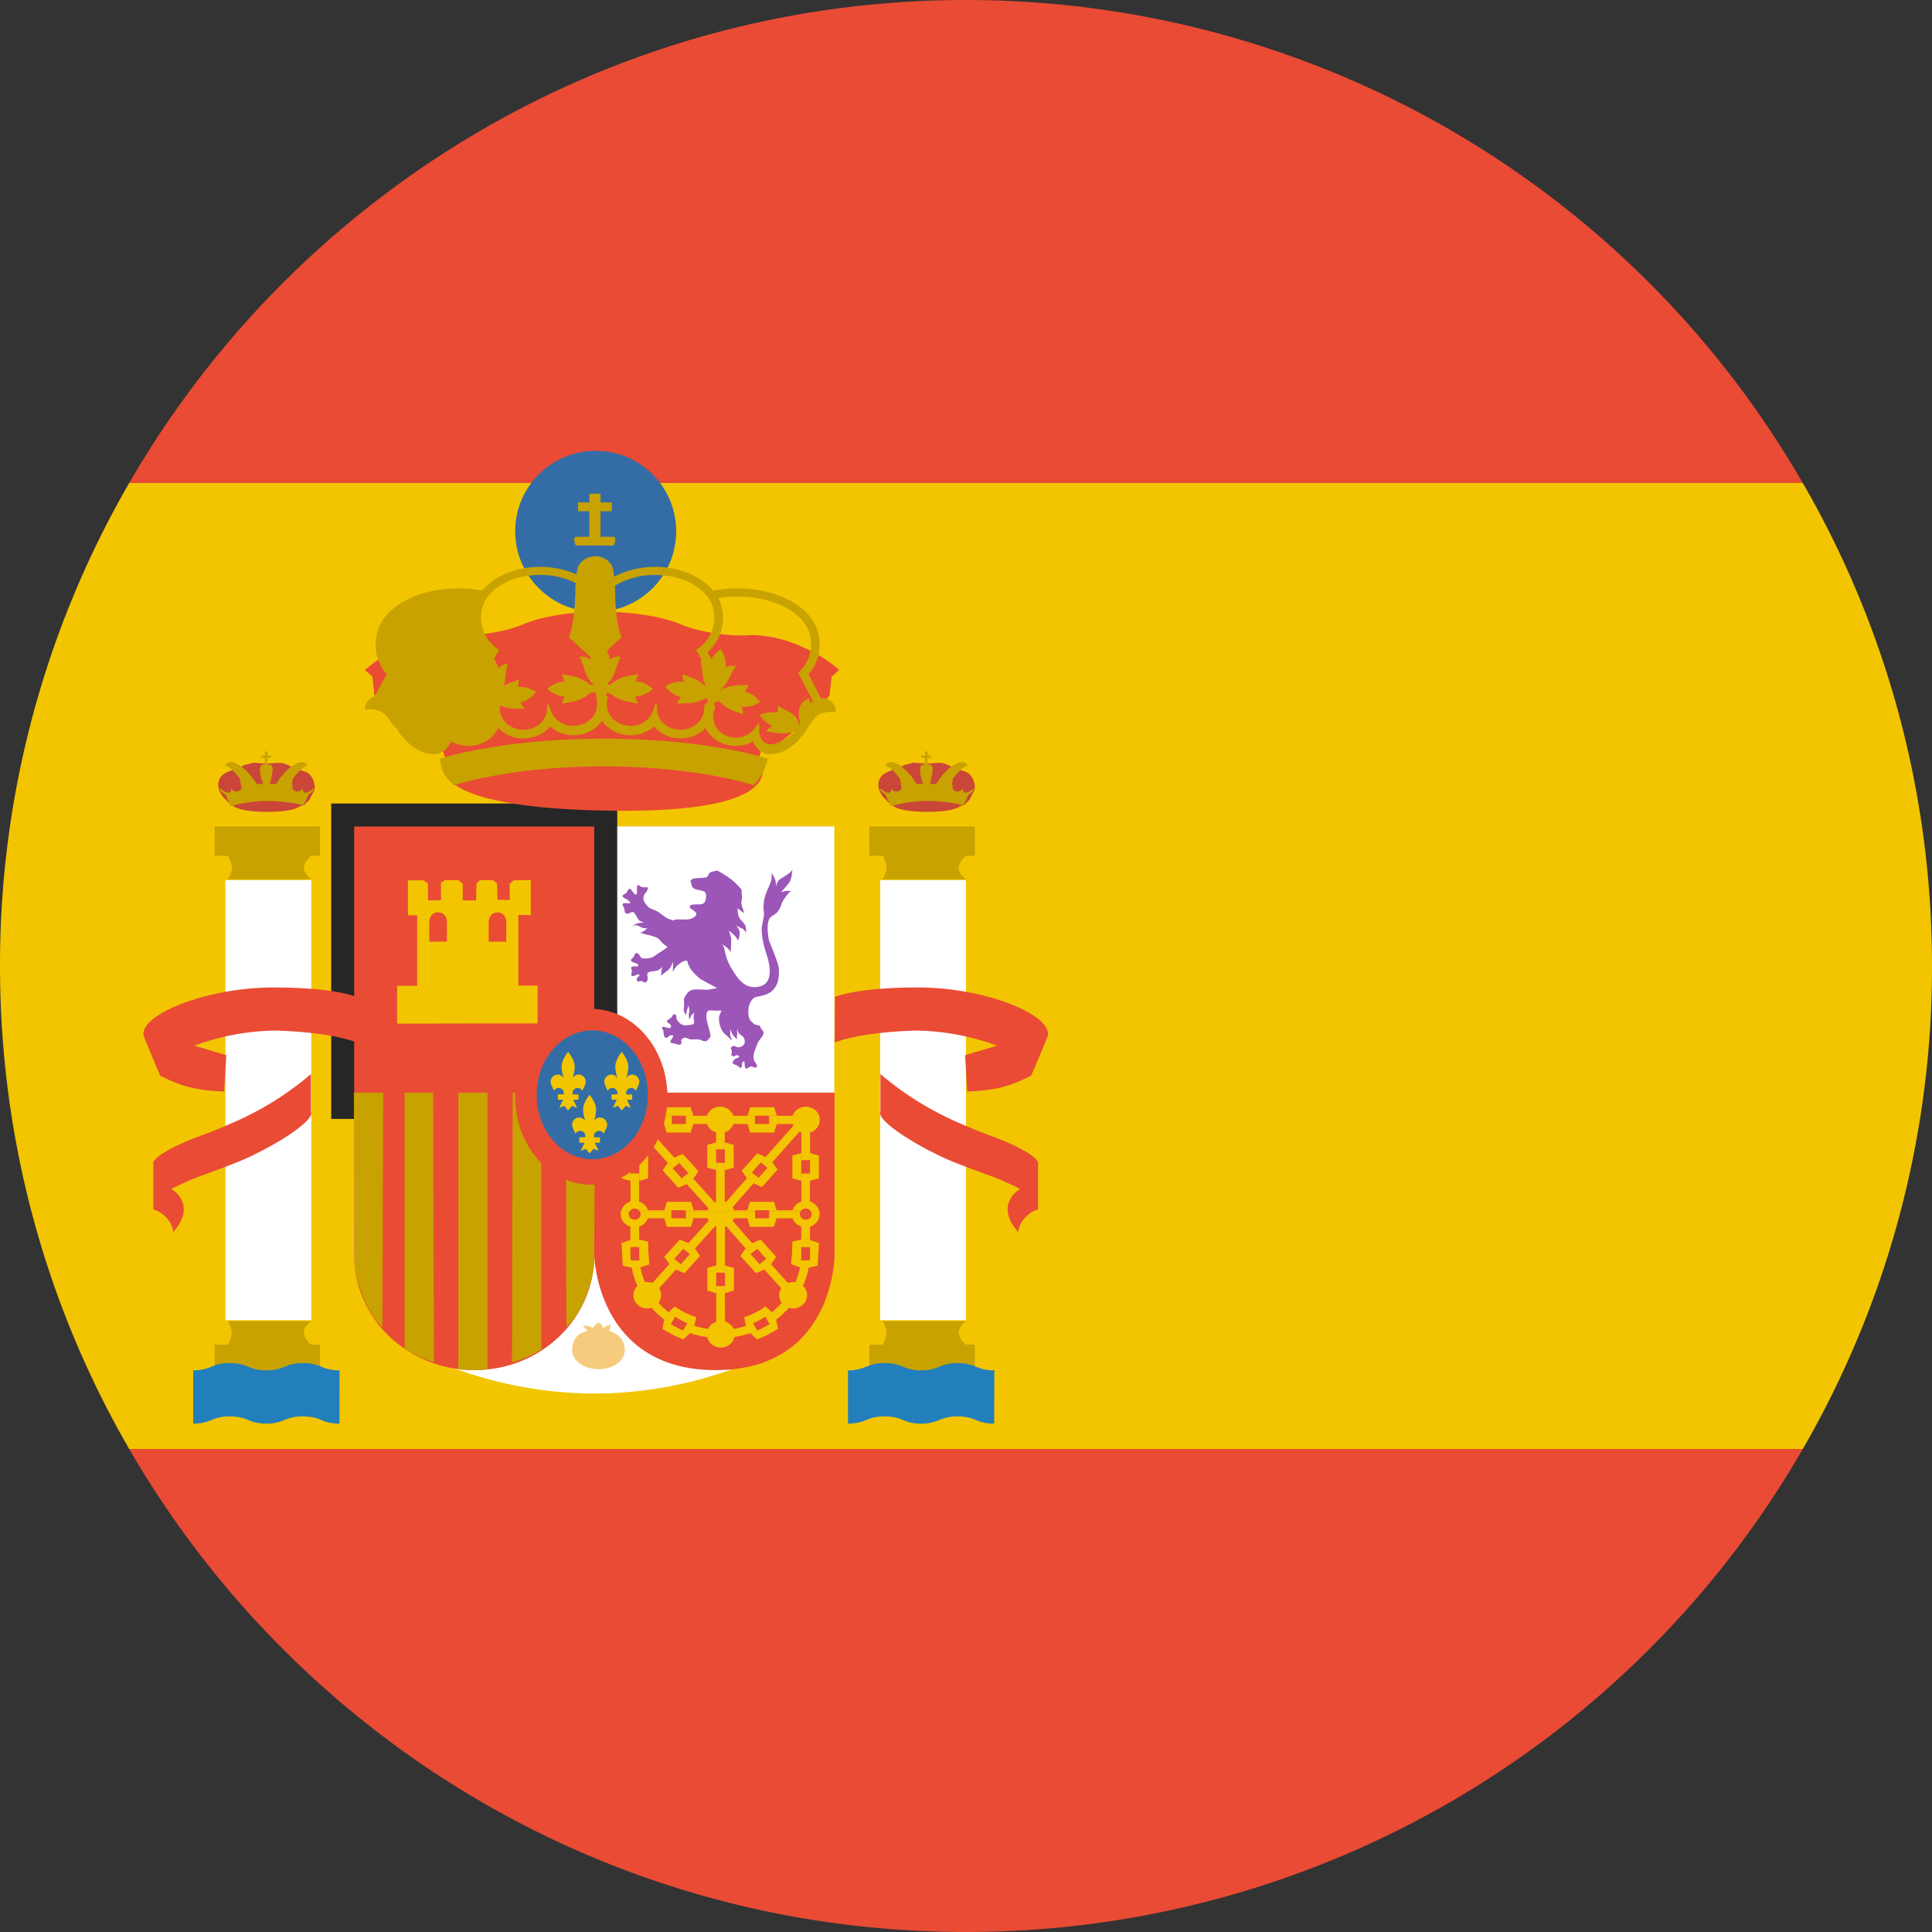 <svg width="24" height="24" viewBox="0 0 24 24" xmlns="http://www.w3.org/2000/svg"><rect x="0" y="0" width="24" height="24" fill="#333333" stroke="none"/><title>Icons/Flags/ES</title><g fill="none"><path d="M22.395 18A11.945 11.945 0 0 0 24 12c0-2.186-.584-4.235-1.605-6H1.605A11.945 11.945 0 0 0 0 12c0 2.186.584 4.235 1.605 6h20.79z" fill="#F2C500"/><path d="M22.395 18A11.995 11.995 0 0 1 12 24c-4.442 0-8.32-2.413-10.395-6h20.79zm0-12A11.995 11.995 0 0 0 12 0C7.558 0 3.68 2.413 1.605 6h20.79z" fill="#E94B35"/><path d="M5.194 16.809A1.392 1.392 0 0 1 4.4 15.56v-5.294h5.964v5.294c0 .54-.317 1.013-.794 1.248a5.049 5.049 0 0 1-2.182.503 5.102 5.102 0 0 1-2.194-.503z" fill="#FFF"/><path d="M9.217 11.135c.004.04-.013.074-.006.096.006.022.009.04.017.055a.242.242 0 0 1 .013.057l-.044-.033a.693.693 0 0 0-.036-.026l.006.062a.164.164 0 0 0 .03.074c.018.02.052.053.062.08.011.027.01.086.01.086s-.029-.045-.052-.053c-.024-.009-.075-.037-.075-.037s.047.047.047.092-.02.096-.02.096-.02-.04-.048-.067a.634.634 0 0 0-.067-.054s.03.07.03.117c0 .048-.008.148-.008.148s-.024-.039-.047-.058c-.024-.018-.052-.034-.06-.047-.009-.012.027.04.031.07.005.03.02.14.114.281.056.082.142.226.326.179.184-.047.116-.298.077-.415a1.06 1.06 0 0 1-.056-.291c.002-.045.034-.179.03-.204a.503.503 0 0 1 .009-.196c.023-.08.043-.11.056-.144.012-.033.023-.051.027-.08a.766.766 0 0 0 .004-.082s.034.064.043.086c.009.023.009.09.009.09s.006-.067.058-.1c.051-.033.111-.068.126-.086.015-.019.02-.031.02-.031s-.005.115-.037.16c-.021.03-.105.125-.105.125s.043-.016.073-.018c.03-.002.051 0 .051 0s-.036.029-.083.099c-.047.07-.028.075-.063.133-.034.057-.062.06-.105.094-.064.052-.03.26-.02.291.008.03.119.285.121.347.002.062.013.199-.094.287-.07.057-.182.058-.208.074-.026.016-.077.068-.077.174 0 .107.038.124.068.15.03.027.069.013.078.033.008.02.012.033.025.045a.051.051 0 0 1 .018.05c-.005.022-.054.073-.071.11a.894.894 0 0 0-.052.148c0 .014-.004.06.011.082 0 0 .054.063.017.076-.023.008-.046-.015-.058-.013-.032.009-.048.029-.058.027-.02-.004-.02-.014-.023-.045-.002-.03-.001-.043-.01-.043-.013 0-.02.01-.022.027-.002.016-.002.053-.017.053-.015 0-.037-.027-.05-.033-.012-.006-.049-.012-.05-.028-.003-.017.02-.052.044-.058.024-.006.045-.018.03-.03-.015-.013-.03-.013-.045 0-.015.012-.047.002-.045-.017.002-.018.007-.04.004-.051-.002-.01-.027-.03.007-.05.034-.018.049.017.083.01.034-.005.052-.018.064-.038.013-.02.011-.064-.012-.09-.024-.027-.047-.031-.056-.048-.009-.016-.021-.055-.021-.055s.006.072.002.082c-.005.01-.002.053-.002.053l-.043-.047c-.02-.02-.039-.082-.039-.082l-.002.08c0 .023.026.043.017.052-.008.008-.049-.043-.06-.052a.227.227 0 0 1-.06-.063c-.015-.029-.026-.07-.03-.084a.263.263 0 0 1-.004-.095l.028-.068h-.084c-.045 0-.077-.014-.094.017-.017.03-.009.092.013.172.021.08.034.12.028.134a.187.187 0 0 1-.045.053c-.011.006-.041.004-.054-.002a.153.153 0 0 0-.075-.017c-.04 0-.066.002-.08-.001-.016-.004-.052-.023-.07-.019-.017.004-.046.02-.038.043.013.037-.013.046-.03.043-.017-.002-.032-.008-.054-.014-.021-.006-.053 0-.05-.025.005-.024.014-.026.024-.045.011-.018.015-.03.003-.031-.015-.002-.03-.004-.042.006-.011.01-.03.03-.045.023-.015-.008-.026-.026-.026-.065 0-.038-.04-.072-.004-.07.037.002.084.029.092.008.009-.021.004-.03-.016-.047-.02-.016-.046-.025-.019-.046.027-.02.034-.02.044-.032.01-.011.024-.048.043-.039.037.018.002.044.039.085.036.042.06.057.122.05.062-.006.079-.014.079-.032 0-.018-.006-.05-.007-.063a.356.356 0 0 1 .008-.059s-.028.018-.037.035c-.008.018-.025.048-.025.048s-.007-.036-.005-.065c.002-.017.008-.047.007-.053a.631.631 0 0 0-.013-.056s-.01.043-.017.056c-.007.013-.01.064-.01.064s-.04-.035-.028-.093c.008-.045-.007-.104.006-.123.013-.02.045-.098.122-.102.077-.003.137.004.164.002.027-.002.122-.02.122-.02s-.175-.09-.216-.118a.59.59 0 0 1-.122-.13.485.485 0 0 1-.038-.094s-.032.002-.06.018a.303.303 0 0 0-.074.059c-.017.019-.044.062-.044.062s.005-.056.005-.073c0-.018-.003-.052-.003-.052s-.02.077-.06.106c-.04.029-.087.069-.087.069l.005-.053c0-.01.01-.06.01-.06s-.029.044-.072.052c-.044.008-.107.007-.112.034-.005.027.011.064.001.083-.01.02-.031.032-.031.032s-.025-.02-.047-.022c-.022-.002-.042.01-.042.01s-.019-.025-.012-.04c.007-.017.04-.04.032-.05-.008-.01-.035.003-.052.01-.017.009-.052.017-.049-.01.004-.028.012-.044.004-.063-.009-.019-.004-.032.01-.037.013-.004.067.002.072-.01.005-.014-.013-.03-.049-.038-.035-.008-.052-.029-.033-.046.018-.018.023-.023.032-.039.008-.016.011-.045.043-.03.032.014.025.05.059.06a.248.248 0 0 0 .128-.014c.017-.01.07-.05.09-.06.018-.008.095-.066.095-.066s-.046-.032-.062-.048c-.017-.016-.047-.055-.062-.063a.513.513 0 0 0-.114-.038.705.705 0 0 1-.102-.029s.035-.011.047-.02c.012-.01.038-.035.052-.033l.016.002s-.071-.004-.087-.008c-.015-.005-.058-.033-.075-.033-.017 0-.05.007-.05.007s.045-.029.082-.035c.037-.006.065-.005.065-.005s-.057-.016-.07-.035c-.014-.02-.027-.048-.037-.061-.01-.013-.017-.034-.035-.035-.019-.002-.05.022-.069.02-.018 0-.032-.012-.033-.04-.002-.027 0-.017-.007-.032-.006-.014-.033-.048-.008-.056s.079.005.084-.005c.005-.01-.029-.038-.05-.05-.022-.01-.058-.03-.04-.046.02-.016.038-.022.048-.036.01-.015.022-.055.043-.042.022.013.052.075.069.07.017-.004.018-.05.015-.068-.003-.02 0-.053.017-.05.016.003.03.025.057.027.026.002.066-.006.063.013a.152.152 0 0 1-.037.064.097.097 0 0 0-.015.09c.012.027.042.07.069.088.027.017.077.03.109.051.031.021.105.08.13.087.025.006.05.019.05.019s.029-.013.068-.013c.038 0 .127.006.16-.008.034-.015.077-.038.064-.07-.013-.03-.087-.057-.08-.08.006-.025.033-.026.078-.028.045-.001.107.008.119-.056.011-.064.015-.101-.049-.115-.063-.015-.11-.016-.122-.063-.012-.046-.023-.057-.01-.07.014-.013.037-.02.084-.023.047-.003.1-.003.115-.014s.018-.042.037-.055c.018-.012.09-.024.09-.024s.086.043.166.103a.923.923 0 0 1 .136.133s0 .042.005.084z" fill="#9C56B8"/><path d="M7.569 16.536c.127.036.192.126.192.232 0 .137-.14.24-.323.24s-.331-.103-.331-.24c0-.104.06-.22.188-.228 0 0-.004-.011-.015-.03a2.592 2.592 0 0 0-.04-.037s.05-.009.077.001c.028.01.047.027.047.027s.013-.025.032-.044a.18.18 0 0 1 .043-.03s.028.022.037.037c.01.015.015.034.015.034s.026-.02.049-.029c.022-.008.05-.015.05-.015s-.007.027-.013.04a.205.205 0 0 0-.008.042" fill="#F6CB7E"/><path stroke="#262626" stroke-width=".571" fill="#CA4638" d="M4.4 13.614h2.982v-3.347H4.4z"/><path d="M5.894 17.02c-.825 0-1.494-.638-1.494-1.425v-5.328h2.982v3.306h2.985v2.022s0 1.425-1.478 1.425-1.507-1.425-1.507-1.425c0 .787-.663 1.425-1.488 1.425z" fill="#E94B35"/><path d="M5.182 11.37v.876h-.249v.47l1.746-.003v-.47h-.24v-.876h.155v-.433h-.21l-.053.045.002.2-.152-.001-.007-.202-.05-.042H5.96l-.042.045-.003.206h-.167v-.208l-.056-.044h-.165l-.05.034.002.217h-.161l-.003-.21-.057-.039-.191.001v.434h.115zm.151.327v-.242c0-.067.04-.122.11-.122.069 0 .109.055.109.122v.242h-.219zm.738.001v-.242c0-.066.04-.122.109-.122.07 0 .109.056.109.122v.242h-.218zm-.007.813v-.29c0-.055-.025-.22-.261-.22-.224 0-.249.165-.249.22v.29h.51z" fill="#F2C500"/><g fill="#F2C500"><path d="M7.95 15.048c.005.01.008.022.008.033 0 .039-.033.07-.074.07a.072.072 0 0 1-.074-.07.06.06 0 0 1 .008-.032l-.104-.001a.165.165 0 0 0 .117.19v.253l.109.001v-.256a.169.169 0 0 0 .107-.102h.292v-.086h-.39zm1.43 0v.086h-.262a.168.168 0 0 1-.017.033l.304.346-.081.066-.303-.347-.015.006v.572h-.108v-.575c-.004 0-.008-.003-.012-.005l-.316.349-.082-.066.316-.35a.14.14 0 0 1-.013-.03H8.52v-.085h.86zm.175 0v.086h.291a.168.168 0 0 0 .108.102v.256h.108v-.255c.07-.02.12-.083.12-.156a.135.135 0 0 0-.003-.033h-.103c.005.01.008.022.008.033 0 .039-.033.07-.074.07a.072.072 0 0 1-.074-.07.06.06 0 0 1 .008-.032l-.39-.001zm-.441 1.46a1.07 1.07 0 0 0 .24-.07l.054.09a1.161 1.161 0 0 1-.285.081.17.17 0 0 1-.169.13.171.171 0 0 1-.169-.129 1.154 1.154 0 0 1-.3-.082l.054-.09c.081.034.168.057.258.07a.164.164 0 0 1 .1-.088l.001-.444h.107l.001.442a.172.172 0 0 1 .108.09zm-.728-.15l-.053.091a1.099 1.099 0 0 1-.24-.203.18.18 0 0 1-.165-.032.158.158 0 0 1-.019-.23l.01-.01a1.008 1.008 0 0 1-.084-.317h.108a.87.87 0 0 0 .07.27c.03-.003.062 0 .091.011l.271-.3.082.066-.27.3a.155.155 0 0 1-.006.18.95.95 0 0 0 .205.174zm-.402-.314a.077.077 0 0 1 .105-.008c.031.025.035.07.008.099a.077.077 0 0 1-.104.008.068.068 0 0 1-.009-.099zm-.136-.297l-.112-.024-.015-.282.11-.037v.162c0 .063.006.122.017.181zm.092-.35l.111.027s.006.181.003.14c-.002-.047.013.142.013.142l-.112.037a.93.93 0 0 1-.015-.177v-.168zm.366.903c.093.073.202.132.32.17l.024-.108a.904.904 0 0 1-.265-.132l-.08.07zm-.054.093c.095.071.203.128.32.168l-.084.077a1.234 1.234 0 0 1-.26-.133l.024-.112zm.145-.622l.106.045.194-.215-.064-.091-.236.261zm-.082-.066l-.064-.092.194-.215.106.045-.236.262zm1.193.653l.052.091c.09-.056.172-.125.241-.203a.18.18 0 0 0 .164-.032.158.158 0 0 0 .02-.23l-.01-.01a.992.992 0 0 0 .084-.317H9.95a.875.875 0 0 1-.07.27.192.192 0 0 0-.092.011l-.27-.3-.082.066.269.3a.156.156 0 0 0 .006.18.995.995 0 0 1-.204.174zm.401-.314a.076.076 0 0 0-.104-.008.068.068 0 0 0-.008.099c.026.03.073.033.104.008a.068.068 0 0 0 .008-.099zm.137-.297l.111-.024.016-.282-.11-.037v.162a.981.981 0 0 1-.017.181zm-.092-.35l-.111.027-.004.14-.012.142.112.037a.924.924 0 0 0 .015-.177v-.168zm-.366.903a1.037 1.037 0 0 1-.32.17l-.024-.108a.902.902 0 0 0 .264-.132l.08.07zm.053.093a1.151 1.151 0 0 1-.319.168l.083.077c.093-.034.18-.08.261-.133l-.025-.112zm-.144-.622l-.106.045-.194-.215.064-.091.236.261zm.082-.066l.063-.092-.193-.215-.106.045.236.262zm-1.327-.571l.033.106h.299l.032-.106h-.364zm1.395 0l-.033.106h-.298l-.032-.106h.363zm-.767 1.44c0-.038.033-.07.074-.07.041 0 .074.032.074.07 0 .04-.033.07-.074.07-.04 0-.074-.03-.074-.07zm.126-.51l.111-.032v-.282l-.111-.03v.343zm-.108 0l-.111-.032v-.282l.11-.03v.343z"/><path d="M7.714 15.05a.17.17 0 0 1 .118-.124v-.349h.107v.35a.166.166 0 0 1 .11.107h.29v.016h-.39a.076.076 0 0 0-.131.002l-.104-.002zm.805 0v-.015h.27a.156.156 0 0 1 .011-.026l-.332-.37.082-.066.328.364a.154.154 0 0 1 .017-.007v-.485h.108v.482l.017.004.32-.365.082.065-.321.364a.151.151 0 0 1 .018.04h.26v.015h-.86zm1.425 0a.076.076 0 0 1 .066-.037c.029 0 .054.016.066.039l.103-.002a.17.17 0 0 0-.118-.124l.001-.348h-.107v.35a.166.166 0 0 0-.11.106h-.29v.016h.389zm-1.988-.984l.4.448.081-.066-.401-.446a.166.166 0 0 0 .018-.04h.292v-.101h-.292a.172.172 0 0 0-.165-.113.169.169 0 0 0-.173.164c0 .071.048.133.116.155v.345h.107v-.343c.005-.001.013-.001.017-.003zm2.107.002v.344h-.108v-.345a.162.162 0 0 1-.024-.01l-.397.449-.082-.066.404-.457c-.003-.006-.007-.013-.009-.02h-.294v-.102h.293a.172.172 0 0 1 .164-.113c.096 0 .174.073.174.164 0 .073-.05.135-.12.156zm-1.06 0v.21h-.107v-.21a.17.17 0 0 1-.113-.105H8.52v-.102h.262a.171.171 0 0 1 .164-.113.17.17 0 0 1 .164.113h.268v.102H9.11a.167.167 0 0 1-.107.104zm-1.17.256l-.112.031v.284l.112.03v-.345zm.108 0l.11.031v.284l-.11.03v-.345zm2.013 0l-.111.031v.284l.11.03v-.345zm.108 0l.111.031v.284l-.111.03v-.345zm-1.685.056l.106-.045.193.215-.063.092-.236-.262zm-.082.067l-.064.092.194.215.106-.045-.236-.262zm1.216-.075l-.106-.044-.192.217.065.09.233-.263zm.083.066l.064.091-.192.217-.105-.044.233-.264zm-1.342.596l.033-.105h.299l.032.105h-.364zm-.437-1.122c0-.039.033-.07.074-.07.04 0 .074.031.074.07 0 .039-.033.07-.074.07a.072.072 0 0 1-.074-.07zm.798.05l-.033.107h-.298l-.032-.106h.363zm0-.102l-.033-.105h-.298l-.032.105h.363zm1.034 1.174l-.033-.105h-.298l-.032.105h.363zm.29-1.122a.07.07 0 0 1 .073-.07c.041 0 .074.031.074.07 0 .039-.033.07-.074.07a.072.072 0 0 1-.074-.07zm-1.064 0c0-.039.033-.07.074-.07.04 0 .074.031.074.07 0 .039-.033.07-.074.07a.072.072 0 0 1-.074-.07zm.413.05l.033.107h.298l.033-.106h-.364zm0-.102l.033-.105h.298l.033.105h-.364zm-.39.331l-.11.031v.283l.11.031v-.345zm.107 0l.111.031v.283l-.11.031v-.345z"/></g><path d="M5.027 16.758c.094.049.224.13.363.163l-.009-3.348h-.354v3.185zm1.03.253v-3.438h-.364v3.438c.143.014.249.011.364 0zm.303-.09c.139-.027.295-.111.364-.155v-3.193h-.355l-.009 3.348zm.676-.437c.151-.128.294-.421.345-.755l.01-2.156h-.364l.009 2.911zm-2.285 0c-.151-.128-.294-.421-.346-.755l-.009-2.156h.364l-.01 2.911z" fill="#C8A200"/><path d="M7.345 12.533c.523 0 .946.49.946 1.092 0 .603-.423 1.092-.946 1.092-.522 0-.945-.49-.945-1.092 0-.603.423-1.092.945-1.092z" fill="#E94B35"/><path d="M7.358 12.8c.381 0 .69.358.69.8 0 .443-.309.801-.69.801-.382 0-.691-.358-.691-.8 0-.443.309-.801.69-.801z" fill="#346DA6"/><path d="M7.057 13.067s-.08.094-.08.181c0 .088.034.161.034.161a.088.088 0 0 0-.083-.06.089.089 0 0 0-.088.09c0 .015.008.037.014.05l.029.062a.06.06 0 0 1 .058-.036.064.064 0 0 1 .061.08H6.93v.066h.064l-.047.102.063-.026.047.057.05-.057.063.026-.048-.102h.064v-.065h-.072a.062.062 0 0 1-.001-.016c0-.036.028-.065.062-.065.027 0 .049.013.059.036l.028-.062a.136.136 0 0 0 .014-.05c0-.05-.039-.09-.088-.09a.088.088 0 0 0-.083.06s.034-.073.034-.16c0-.088-.082-.182-.082-.182zm.667 0s-.08.094-.08.181c0 .088.034.161.034.161a.088.088 0 0 0-.083-.06.089.089 0 0 0-.088.09c0 .015.008.037.014.05l.028.062a.06.06 0 0 1 .059-.036c.034 0 .062.029.062.065l-.001.015h-.072v.066h.064l-.048.102.063-.026.048.057.05-.057.062.026-.047-.102h.064v-.065H7.78a.06.06 0 0 1-.002-.016c0-.036.028-.065.063-.065.026 0 .049.013.058.036l.029-.062a.135.135 0 0 0 .014-.05.09.09 0 0 0-.088-.09.088.088 0 0 0-.083.06s.034-.073.034-.16c0-.088-.082-.182-.082-.182zm-.4.533s-.08.094-.08.182.034.16.034.16a.088.088 0 0 0-.083-.06.089.089 0 0 0-.088.09c0 .015.008.038.014.05l.029.062a.06.06 0 0 1 .057-.036.064.064 0 0 1 .062.08l-.072.001v.066h.064l-.048.102.063-.027.048.058.05-.058.062.027-.047-.102h.064v-.066H7.38a.063.063 0 0 1-.002-.016c0-.036.028-.065.063-.065a.06.06 0 0 1 .058.036l.029-.062a.137.137 0 0 0 .014-.05.09.09 0 0 0-.088-.09.089.089 0 0 0-.083.06s.034-.072.034-.16c0-.088-.082-.182-.082-.182z" fill="#F2C500"/><path d="M10.963 10.63s.05.078.05.15c0 .07-.05.142-.05.142H12s-.09-.061-.09-.143c0-.081.09-.148.09-.148h.11v-.364H10.8v.364h.163zm0 6.073s.05-.078.05-.149a.294.294 0 0 0-.05-.142H12s-.09.06-.09.142c0 .081.09.149.09.149h.11v.364H10.8v-.364h.163z" fill="#C8A200"/><path fill="#FFF" d="M10.934 10.933H12V16.4h-1.067z"/><path d="M12.122 16.977a.549.549 0 0 0-.225-.044.557.557 0 0 0-.228.045.546.546 0 0 1-.23.045.52.52 0 0 1-.228-.048.554.554 0 0 0-.222-.042.537.537 0 0 0-.225.043.545.545 0 0 1-.23.047v.662c.09 0 .17-.019.23-.047a.54.54 0 0 1 .225-.043c.085 0 .163.016.222.042a.525.525 0 0 0 .229.048.55.55 0 0 0 .229-.046.55.55 0 0 1 .228-.044.55.55 0 0 1 .225.044c.06.029.138.046.228.046l.002-.662a.535.535 0 0 1-.23-.046z" fill="#227FBB"/><path d="M11.37 12.802a3.007 3.007 0 0 1 1.016.188l-.397.118.026.451s.263-.004.472-.064c.184-.053.323-.14.32-.127 0 .004.206-.484.209-.502.038-.203-.445-.452-1.08-.556a3.336 3.336 0 0 0-.562-.043c-.406 0-.789.039-1.002.116l-.002.568c.209-.085.594-.136 1-.149zm.932 1.305a6.837 6.837 0 0 1-.472-.195 3.82 3.82 0 0 1-.893-.57v.47c-.045.085.295.336.758.557.148.07.461.186.61.238.119.041.368.162.368.162s-.333.184-.025.536c.025-.21.255-.296.247-.276v-.565c.025-.075-.231-.225-.593-.357z" fill="#E94B35"/><path d="M11.067 9.997c-.015-.01-.06-.063-.06-.063l-.037-.032-.034-.057s-.039-.077-.02-.137a.158.158 0 0 1 .075-.1c.027-.017.085-.038.085-.038s.046-.025.06-.029c.016-.003.07-.02.07-.02s.016-.011.03-.018c.016-.007.037-.007.05-.011.012-.004.042-.016.06-.017.029-.001.073.006.089.006l.088.004c.02 0 .097-.007.118-.007.021 0 .036-.003.06 0a.308.308 0 0 1 .08.028c.012.007.085.04.112.05.027.01.094.024.125.042.03.018.049.047.064.072.015.025.018.052.024.07a.155.155 0 0 1 0 .073c-.006.017-.028.054-.028.054l-.033.067-.042.042s-.031.036-.055.032c-.025-.003-.055.077-.425.077-.371 0-.43-.077-.43-.077s-.011 0-.026-.01z" fill="#CA4638"/><path d="M11.195 9.762l-.015-.09c-.08-.102-.155-.169-.18-.154.006-.02.013-.033.029-.042.071-.041.22.057.33.219l.029.044h.081s-.063-.15-.03-.223c.011-.024.05-.02.05-.02v-.082h-.046v-.028h.047v-.05h.034v.05h.044v.028h-.046s0 .069.002.082c.005 0 .044 0 .055.021.026.045-.027.222-.027.222h.078l.028-.044c.111-.162.26-.26.331-.219.016.009.023.023.03.042-.026-.014-.1.052-.181.155l-.011.067.011.021a.036.036 0 0 0-.006.022c0 .027.029.049.064.049a.071.071 0 0 0 .053-.022l.014-.014v.017c0 .017.008.032.029.035 0 0 .023 0 .055-.019a.33.33 0 0 0 .048-.036l.002.02s-.03.04-.059.053c-.015.007-.057.137-.076.134-.001 0-.21-.05-.446-.05-.224 0-.437.06-.446.062-.018.002-.06-.139-.076-.146-.028-.013-.06-.053-.06-.053l.004-.02s.017.017.048.036c.031.02.055.019.055.019a.034.034 0 0 0 .03-.035l-.001-.017.013.014a.073.073 0 0 0 .054.022c.032 0 .058-.018.063-.042l-.005-.028zm-8.365.868s.05.078.05.15c0 .07-.05.142-.05.142h1.036s-.09-.061-.09-.143c0-.081.09-.148.09-.148h.11v-.364h-1.31v.364h.164zm0 6.073s.05-.078.05-.149a.294.294 0 0 0-.05-.142h1.036s-.09.06-.09.142c0 .081.09.149.09.149h.11v.364h-1.31v-.364h.164z" fill="#C8A200"/><path fill="#FFF" d="M2.8 10.933h1.067V16.4H2.8z"/><path d="M3.99 16.977a.549.549 0 0 0-.227-.044.557.557 0 0 0-.228.045.546.546 0 0 1-.229.045.529.529 0 0 1-.229-.048.554.554 0 0 0-.221-.042.537.537 0 0 0-.225.043.545.545 0 0 1-.231.047v.662c.09 0 .172-.019.23-.047a.54.54 0 0 1 .226-.043c.085 0 .163.016.221.042.06.029.14.048.23.048a.55.55 0 0 0 .228-.046.55.55 0 0 1 .228-.044c.088 0 .167.017.226.044.06.029.138.046.228.046l.001-.662a.535.535 0 0 1-.229-.046z" fill="#227FBB"/><path d="M3.43 12.802a3.007 3.007 0 0 0-1.016.188l.397.118-.026.451s-.263-.004-.472-.064c-.184-.053-.323-.14-.32-.127 0 .004-.206-.484-.209-.502-.038-.203.445-.452 1.08-.556a3.35 3.35 0 0 1 .562-.043c.406 0 .789.039 1.002.116l.002.568c-.209-.085-.594-.136-1-.149zm-.932 1.305c.166-.06.303-.12.472-.195a3.82 3.82 0 0 0 .893-.57v.47c.045.085-.295.336-.758.557-.148.07-.461.186-.61.238-.119.041-.368.162-.368.162s.333.184.025.536c-.025-.21-.255-.296-.247-.276v-.565c-.025-.075.231-.225.593-.357z" fill="#E94B35"/><path d="M2.867 9.997c-.015-.01-.06-.063-.06-.063l-.037-.032-.034-.057s-.039-.077-.02-.137a.158.158 0 0 1 .075-.1c.027-.017.085-.038.085-.038s.046-.025.06-.029c.016-.003.07-.02.07-.02s.016-.011.03-.018c.016-.007.037-.007.05-.011.012-.004.042-.016.06-.017.029-.001.073.006.089.006l.088.004c.02 0 .097-.007.118-.007.021 0 .036-.003.06 0a.308.308 0 0 1 .08.028c.012.007.085.04.112.05.027.01.094.024.125.042.03.018.049.047.064.072.015.025.018.052.024.07a.155.155 0 0 1 0 .073c-.006.017-.028.054-.028.054l-.033.067-.042.042s-.031.036-.055.032c-.025-.003-.055.077-.425.077-.371 0-.43-.077-.43-.077s-.011 0-.026-.01z" fill="#CA4638"/><path d="M2.995 9.762l-.015-.09c-.08-.102-.155-.169-.18-.154.006-.02.013-.033.029-.042.071-.041.22.057.33.219l.029.044h.081s-.063-.15-.03-.223c.011-.024.05-.02.05-.02v-.082h-.046v-.028h.047v-.05h.034v.05h.044v.028h-.046s0 .069.002.082c.005 0 .044 0 .055.021.026.045-.027.222-.027.222h.078l.028-.044c.111-.162.26-.26.331-.219.016.009.023.023.03.042-.026-.014-.1.052-.181.155l-.011.067.011.021a.036.036 0 0 0-.006.022c0 .027.029.049.064.049a.071.071 0 0 0 .053-.022l.014-.014v.017c0 .017.008.032.029.035 0 0 .023 0 .055-.019a.33.33 0 0 0 .048-.036l.002.02s-.03.04-.059.053c-.015.007-.057.137-.076.134-.001 0-.21-.05-.446-.05-.224 0-.437.06-.446.062-.018.002-.06-.139-.076-.146-.028-.013-.06-.053-.06-.053l.004-.02s.017.017.048.036c.031.02.055.019.055.019a.034.034 0 0 0 .03-.035l-.001-.017.013.014a.073.073 0 0 0 .054.022c.032 0 .058-.018.063-.042l-.005-.028z" fill="#C8A200"/><g transform="translate(4.533 6.133)"><path d="M3.904 1.614c.13.059.305.102.496.127.145.02.284.024.404.015a1.57 1.57 0 0 1 .627.146c.192.085.353.188.46.288l-.093.082-.026.233-.254.29-.127.107-.3.24-.153.012-.047.132s.54.693-1.885.651C.58 3.895 1 3.287 1 3.287l-.047-.133L.8 3.14.5 2.9l-.127-.106-.254-.29-.026-.233L0 2.19a1.7 1.7 0 0 1 .46-.288 1.57 1.57 0 0 1 .627-.146c.12.009.259.005.404-.015.191-.025.366-.068.496-.127.227-.09.557-.147.949-.147.392 0 .74.058.968.147z" fill="#E94B35"/><circle fill="#346DA6" cx="2.867" cy=".467" r="1"/><path d="M1.468 2.084a.33.33 0 0 0-.012.123s-.012-.013-.053-.02c-.041-.009-.07.002-.07.002s.031.055.044.075c.013.019.035.081.069.133a.463.463 0 0 0 .024.033.532.532 0 0 0-.037-.01c-.046-.013-.126-.013-.15-.013l-.073-.002s.004.01.018.034a.327.327 0 0 0 .031.047.333.333 0 0 0-.192.13.352.352 0 0 0 .228.06s-.007.022-.012.055c-.004.027-.004.038-.004.038l.067-.025c.023-.008.098-.034.137-.06a.319.319 0 0 1 .054-.028.24.24 0 0 1 .027.117c0 .141-.125.256-.28.256a.287.287 0 0 1-.233-.114l-.059-.073v.09c0 .088-.038.168-.128.182 0 0-.103.006-.24-.097a1.88 1.88 0 0 1-.11-.09c.01-.002.018-.001.02.005.025.005.066.011.102.014.05.003.131-.01.157-.014l.074-.01s-.006-.01-.026-.029a.665.665 0 0 0-.048-.043.287.287 0 0 0 .152-.134.48.48 0 0 0-.223-.028s.002-.019 0-.049c0-.025-.002-.035-.002-.035s-.04.028-.08.046a.488.488 0 0 0-.146.097c-.03.038-.049.094-.049.094s.04-.131.003-.222C.412 2.528.333 2.51.333 2.51l-.013.063a.172.172 0 0 0-.082-.055L.4 2.226a.467.467 0 0 1-.12-.546c.103-.231.456-.403.878-.403.08 0 .159.007.234.019a.565.565 0 0 0 .136.674l-.006.008a.322.322 0 0 0-.004-.002.331.331 0 0 0-.042.078l-.015.025.006.005zm.134-.031a.318.318 0 0 1 .058.118s.008-.016.043-.038c.036-.021.067-.02.067-.02s-.01.062-.016.084c-.005.022-.005.089-.019.15a.469.469 0 0 1-.01.037c.04-.022.101-.043.121-.05l.068-.025s0 .011-.004.038a.318.318 0 0 1-.013.054.351.351 0 0 1 .229.061.334.334 0 0 1-.192.13.42.42 0 0 0 .049.08H1.91c-.024-.001-.104-.001-.15-.013a.684.684 0 0 1-.084-.029l.002.001a.256.256 0 0 0-.002.033c0 .148.13.268.292.268.145 0 .272-.091.291-.227.004.002.003-.1.013-.102.012 0 .036.1.04.096a.292.292 0 0 0 .28.185c.161 0 .292-.12.292-.268a.24.24 0 0 0-.014-.093l.01-.002-.017-.06c-.047.013-.097.025-.087.036 0 0-.052.036-.108.06-.043.02-.123.032-.147.037l-.072.013s.002-.012.01-.036a.354.354 0 0 1 .023-.05.355.355 0 0 1-.215-.096.352.352 0 0 1 .215-.096s-.01-.02-.022-.05a.246.246 0 0 1-.011-.036l.072.013c.024.004.104.017.147.036.056.025.107.061.107.061-.008.009.025.019.064.03-.009-.024-.016-.036-.021-.03 0 0-.038-.044-.065-.102-.028-.058-.042-.125-.052-.146-.01-.021-.034-.082-.034-.082s.034-.006.079.01c.045.014.056.03.056.03l.004-.029-.273-.252c.044-.112.074-.296.078-.504l.003-.036v-.03a1.9 1.9 0 0 1 .004-.103.983.983 0 0 0-.443-.1c-.401 0-.717.218-.73.481a.469.469 0 0 0 .224.45l-.067.113zm1.026-1.05l.01-.066c.022-.092.118-.16.224-.16.107 0 .2.068.221.16.005.03.01.061.013.094a1.09 1.09 0 0 1 .512-.122c.31 0 .573.12.719.295a1.57 1.57 0 0 1 .296-.028c.461 0 .849.193.973.458a.565.565 0 0 1-.085.61l.155.297h.01a.17.17 0 0 1 .175.169s-.128-.01-.204.03c-.076.04-.14.162-.14.162-.001-.002-.01.003-.018.008l.002.02s-.114.17-.237.24a.437.437 0 0 1-.252.065c-.087-.014-.148-.08-.18-.158a.429.429 0 0 1-.212.056c-.167 0-.318-.09-.377-.223a.44.44 0 0 1-.642-.018A.44.44 0 0 1 3.3 3a.434.434 0 0 1-.355-.176.433.433 0 0 1-.354.176.44.44 0 0 1-.29-.107.44.44 0 0 1-.333.147.422.422 0 0 1-.31-.13.408.408 0 0 1-.377.223.427.427 0 0 1-.212-.056c-.032.077-.094.144-.18.158a.438.438 0 0 1-.252-.065C.513 3.1.4 2.93.4 2.93v-.007c-.026-.026-.054-.055-.056-.052 0 0-.064-.122-.14-.162C.128 2.668 0 2.679 0 2.679c0-.075.049-.139.119-.161l.152-.274a.569.569 0 0 1-.085-.61c.124-.265.512-.458.973-.458.103 0 .202.01.296.028.146-.175.41-.295.72-.295.167 0 .323.035.453.094zm.379.948c.018.035.03.073.033.111 0 0 .012-.015.057-.03.044-.015.079-.01.079-.01s-.024.062-.035.083c-.01.021-.023.088-.051.146a.47.47 0 0 1-.065.101c-.005-.005-.009.005-.012.024.035-.008.061-.016.054-.023 0 0 .051-.036.108-.06.043-.02.123-.033.147-.037l.072-.013s-.002.01-.011.036a.498.498 0 0 1-.023.05.35.35 0 0 1 .216.096.354.354 0 0 1-.216.095.372.372 0 0 0 .034.087l-.072-.013c-.024-.005-.104-.018-.147-.037-.057-.024-.108-.06-.108-.06.007-.008-.024-.016-.065-.026 0 .015-.002.031-.004.048l.023.004a.243.243 0 0 0-.015.093c0 .148.132.268.294.268.13 0 .24-.077.279-.185.004.003.028-.097.04-.096.01.001.009.104.013.102.019.136.146.227.29.227.162 0 .293-.12.293-.268 0-.01 0-.022-.002-.033l.044-.042v-.037c-.029-.005-.048-.013-.041-.003 0 0-.057.028-.117.044a.805.805 0 0 1-.15.012l-.073.002s.004-.011.018-.035c.017-.028.031-.046.031-.046a.334.334 0 0 1-.192-.13.35.35 0 0 1 .228-.061s-.007-.022-.012-.054c-.004-.027-.004-.038-.004-.038l.068.025c.022.008.098.033.136.06.043.028.08.063.09.074a.521.521 0 0 1-.035-.102c-.014-.06-.014-.128-.02-.15a2.211 2.211 0 0 1-.015-.084l.02.002-.076-.128a.469.469 0 0 0 .224-.45c-.013-.263-.33-.48-.73-.48a.949.949 0 0 0-.501.133l.002.068v.03l.002.037c.004.208.034.392.078.504l-.181.169zm1.298.104a.356.356 0 0 1 .114-.125.338.338 0 0 1 .063.23s.013-.012.054-.02c.04-.008.07.003.07.003l-.044.074c-.013.02-.036.082-.07.134a.516.516 0 0 1-.073.088c-.002-.003-.005-.002-.009.004.014-.002.021-.004.018-.01 0 0 .056-.027.116-.043a.805.805 0 0 1 .15-.012 16 16 0 0 1 .072-.002s-.003.011-.017.035c-.017.028-.032.046-.032.046.08.018.149.07.192.13a.351.351 0 0 1-.228.061s.008.022.013.054c.004.027.003.038.003.038l-.067-.025c-.023-.008-.098-.033-.137-.06a.708.708 0 0 1-.093-.077c.008-.007-.017.004-.049.007a2.937 2.937 0 0 1-.013.034l.016.037a.236.236 0 0 0-.027.117c0 .141.125.256.28.256a.287.287 0 0 0 .233-.114l.058-.073v.09c0 .088.039.168.129.182 0 0 .103.006.24-.097a1.9 1.9 0 0 0 .072-.058c-.011-.003-.02-.003-.022.005a.878.878 0 0 1-.102.013c-.05.003-.132-.01-.156-.013l-.075-.01s.006-.01.025-.03l.049-.043a.287.287 0 0 1-.152-.135.479.479 0 0 1 .223-.028s-.002-.018-.001-.048l.003-.036s.04.028.08.047c.04.018.116.059.145.096a.485.485 0 0 1 .05.123l.003-.003c-.014-.073-.03-.189-.006-.248a.172.172 0 0 1 .115-.106l.013.062a.156.156 0 0 1 .034-.03l-.184-.35a.467.467 0 0 0 .12-.545c-.103-.231-.456-.403-.878-.403-.08 0-.16.007-.234.019a.46.46 0 0 1 .057.194.564.564 0 0 1-.192.48l.051.085zm-.022.054a.277.277 0 0 0-.004.016l-.006-.008.01-.008zm-.033.307c-.002-.008-.004-.01-.008-.008v-.002c-.002.003.001.006.008.01zM1.095 3.625c.018-.009-.069-.068-.11-.144a.481.481 0 0 1-.052-.19c.516-.152 1.234-.247 2.034-.248.8 0 1.523.096 2.04.248 0 0-.024.1-.073.19-.038.07-.107.136-.09.144-.467-.144-1.142-.236-1.88-.238-.74.002-1.402.094-1.869.238zM2.788.108h-.14v.11h.14v.317h-.175C2.61.545 2.6.553 2.6.563c0 .028.007.055.02.079l.002.001h.465L3.09.642a.165.165 0 0 0 .02-.079c0-.01-.01-.018-.013-.028h-.17V.218h.14v-.11h-.14V0h-.138v.108z" fill="#C8A200"/></g></g></svg>